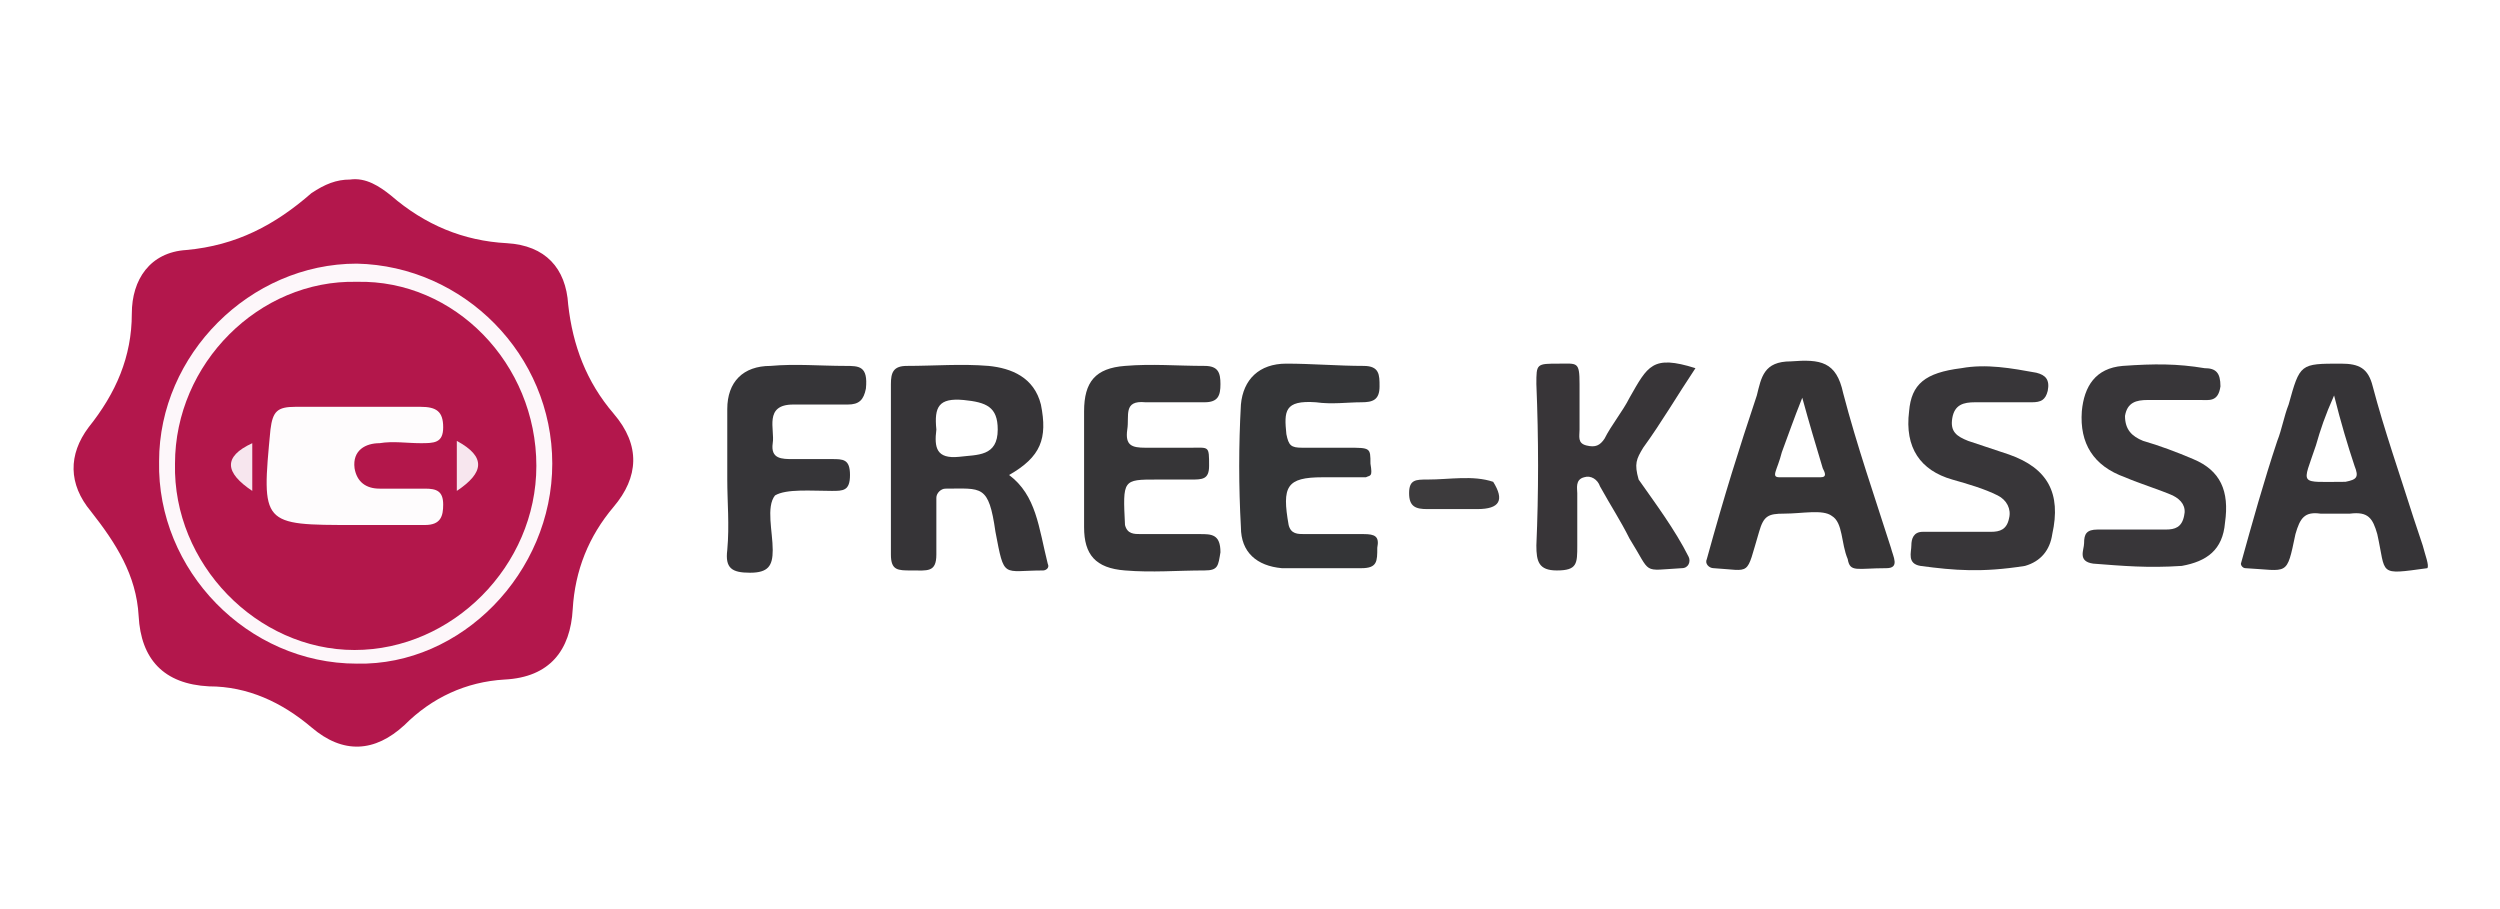 <?xml version="1.0" encoding="utf-8"?>
<!-- Generator: Adobe Illustrator 23.0.1, SVG Export Plug-In . SVG Version: 6.00 Build 0)  -->
<svg version="1.1" id="Слой_1" xmlns="http://www.w3.org/2000/svg" xmlns:xlink="http://www.w3.org/1999/xlink" x="0px" y="0px"
	 width="110px" height="40px" viewBox="0 0 110 40" style="enable-background:new 0 0 110 40;" xml:space="preserve">
<style type="text/css">
	.st0{fill:#FFFFFF;}
	.st1{fill:#B3174C;}
	.st2{fill:#FDF7FA;}
	.st3{fill:#B3174B;}
	.st4{fill:#FEFCFD;}
	.st5{fill:#F7E6EE;}
	.st6{fill:#363437;}
	.st7{fill:#383538;}
	.st8{fill:#363436;}
	.st9{fill:#383639;}
	.st10{fill:#343537;}
	.st11{fill:#363537;}
	.st12{fill:#363538;}
	.st13{fill:#3D3B3D;}
</style>
<g id="Слой_3">
	<rect x="0" class="st0" width="110" height="40"/>
</g>
<g id="Слой_4">
	<g>
		<path class="st1" d="M15.4,7.9c0.7-0.1,1.3,0.3,1.8,0.7c1.5,1.3,3.2,2,5.1,2.1c1.7,0.1,2.6,1.1,2.7,2.7c0.2,1.8,0.8,3.4,2,4.8
			s1.1,2.8,0,4.1c-1.1,1.3-1.7,2.8-1.8,4.5c-0.1,1.8-1,3-3,3.1c-1.7,0.1-3.2,0.8-4.4,2c-1.3,1.2-2.7,1.3-4.1,0.1
			c-1.3-1.1-2.8-1.8-4.5-1.8c-2-0.1-3-1.2-3.1-3.1c-0.1-1.8-1-3.2-2.1-4.6c-1-1.2-1-2.5-0.1-3.7c1.2-1.5,1.9-3.1,1.9-5
			c0-1.5,0.8-2.7,2.4-2.8c2.2-0.2,3.9-1.1,5.5-2.5C14.3,8.1,14.8,7.9,15.4,7.9z"/>
		<path class="st2" d="M15.7,11.6c4.7,0.1,8.6,4,8.6,8.8s-4,8.9-8.6,8.8c-4.8,0-8.8-4.1-8.7-8.9C7,15.6,11,11.6,15.7,11.6z"/>
		<path class="st3" d="M23.6,20.5c0,4.4-3.7,8.1-8,8.1s-8-3.8-7.9-8.2c0-4.4,3.7-8.1,8-8C20,12.3,23.6,16,23.6,20.5z"/>
		<path class="st4" d="M15.6,23.1c-4.1,0-4.1,0-3.7-4.2c0.1-0.8,0.3-1,1.1-1c1.8,0,3.7,0,5.5,0c0.7,0,1,0.2,1,0.9
			c0,0.7-0.4,0.7-1,0.7s-1.2-0.1-1.8,0c-0.6,0-1.2,0.3-1.1,1.1c0.1,0.6,0.5,0.9,1.1,0.9s1.3,0,2,0c0.5,0,0.8,0.1,0.8,0.7
			c0,0.5-0.1,0.9-0.8,0.9C17.6,23.1,16.6,23.1,15.6,23.1z"/>
		<path class="st5" d="M11.1,21.6c-1.2-0.8-1.3-1.5,0-2.1C11.1,20.2,11.1,20.8,11.1,21.6z"/>
		<path class="st5" d="M20.1,21.6c0-0.8,0-1.5,0-2.2C21.4,20.1,21.3,20.8,20.1,21.6z"/>
	</g>
</g>
<g id="Слой_5">
	<g>
		<path class="st6" d="M44.4,20.9c1.4-0.8,1.7-1.6,1.4-3.1c-0.3-1.2-1.3-1.6-2.3-1.7c-1.2-0.1-2.4,0-3.6,0c-0.6,0-0.7,0.3-0.7,0.8
			c0,2.5,0,5,0,7.5c0,0.7,0.3,0.7,0.9,0.7c0.7,0,1.1,0.1,1.1-0.7l0-2.5c0-0.2,0.2-0.4,0.4-0.4c1.6,0,1.9-0.2,2.2,1.9
			c0.4,2.1,0.3,1.7,2.1,1.7c0.1,0,0.3-0.1,0.2-0.3C45.7,23.2,45.6,21.8,44.4,20.9z M42.2,20.1c-1,0.1-1.1-0.4-1-1.2
			c-0.1-1,0.1-1.4,1.2-1.3c1,0.1,1.5,0.3,1.5,1.3C43.9,20.1,43,20,42.2,20.1z"/>
		<path class="st7" d="M72.3,19.7c0.8-1.1,1.5-2.3,2.3-3.5c-1.9-0.6-2.1-0.1-2.9,1.3c-0.3,0.6-0.8,1.2-1.1,1.8
			c-0.2,0.3-0.4,0.4-0.8,0.3s-0.3-0.4-0.3-0.7c0-0.9,0-1.3,0-2c0-1-0.1-0.9-0.9-0.9c-1,0-1,0-1,0.9c0.1,2.4,0.1,4.8,0,7.1
			c0,0.7,0.1,1.1,0.9,1.1c0.9,0,0.9-0.3,0.9-1.1c0-0.8,0-1.5,0-2.3c0-0.2-0.1-0.6,0.3-0.7c0.3-0.1,0.6,0.1,0.7,0.4
			c0.5,0.9,0.9,1.5,1.3,2.3c1,1.6,0.5,1.4,2.3,1.3c0.3,0,0.4-0.3,0.3-0.5c-0.6-1.2-1.5-2.4-2.2-3.4C71.9,20.4,72,20.2,72.3,19.7z"/>
		<path class="st6" d="M106.6,24l-0.4-1.2c-0.6-1.9-1.3-3.9-1.8-5.8c-0.2-0.8-0.6-1-1.4-1c-1.8,0-1.8,0-2.3,1.8
			c-0.2,0.5-0.3,1.1-0.5,1.6c-0.6,1.8-1.1,3.6-1.6,5.4c0,0.1,0.1,0.2,0.2,0.2c1.9,0.1,1.8,0.4,2.2-1.5c0.2-0.7,0.4-1,1.1-0.9
			c0.4,0,0.8,0,1.3,0c0.8-0.1,1,0.2,1.2,0.9c0.4,1.8,0,1.8,2.2,1.5C106.9,24.9,106.7,24.4,106.6,24z M103.2,21.2
			c-2.1,0-1.9,0.2-1.3-1.6c0.2-0.7,0.4-1.3,0.8-2.2c0.3,1.2,0.6,2.2,0.9,3.1C103.8,21,103.7,21.1,103.2,21.2z"/>
		<path class="st8" d="M81.1,17.3c-0.3-1.4-1-1.5-2.3-1.4c-1.2,0-1.3,0.7-1.5,1.5c-0.8,2.4-1.4,4.3-2.2,7.2C75,24.8,75.2,25,75.4,25
			c1.7,0.1,1.4,0.4,2-1.6c0.2-0.7,0.4-0.8,1.1-0.8c0.8,0,1.7-0.2,2.1,0.1c0.5,0.3,0.4,1.2,0.7,1.9c0.1,0.6,0.4,0.4,1.7,0.4
			c0.6,0,0.3-0.5,0.2-0.9C82.5,21.9,81.7,19.6,81.1,17.3z M80.1,21c-0.6,0-0.9,0-1.8,0c-0.4,0-0.1-0.3,0.1-1.1
			c0.3-0.8,0.5-1.4,0.9-2.4c0.3,1.1,0.6,2.1,0.9,3.1C80.3,20.8,80.4,21,80.1,21z"/>
		<path class="st9" d="M96.5,20.2c-0.7-0.3-1.5-0.6-2.2-0.8c-0.5-0.2-0.8-0.5-0.8-1.1c0.1-0.6,0.5-0.7,1-0.7c0.8,0,1.5,0,2.3,0
			c0.4,0,0.8,0.1,0.9-0.6c0-0.6-0.2-0.8-0.7-0.8c-1.2-0.2-2.2-0.2-3.6-0.1c-1.2,0.1-1.7,0.9-1.8,2c-0.1,1.4,0.5,2.4,1.9,2.9
			c0.7,0.3,1.4,0.5,2.1,0.8c0.4,0.2,0.6,0.5,0.5,0.9c-0.1,0.5-0.4,0.6-0.8,0.6c-0.5,0-1,0-1.5,0l0,0c-0.5,0-1,0-1.5,0
			s-0.6,0.2-0.6,0.6c0,0.3-0.3,0.8,0.4,0.9c1.3,0.1,2.4,0.2,3.9,0.1c1.1-0.2,1.8-0.7,1.9-1.9C98.1,21.6,97.7,20.7,96.5,20.2z"/>
		<path class="st9" d="M88.4,20c-0.6-0.2-1.2-0.4-1.8-0.6c-0.5-0.2-0.8-0.4-0.7-1c0.1-0.6,0.5-0.7,1-0.7c0.8,0,1.7,0,2.5,0
			c0.4,0,0.6-0.1,0.7-0.5c0.1-0.5-0.1-0.7-0.5-0.8c-1.1-0.2-2.2-0.4-3.3-0.2c-1.6,0.2-2.2,0.7-2.3,1.9c-0.2,1.6,0.5,2.6,1.9,3
			c0.7,0.2,1.4,0.4,2,0.7c0.4,0.2,0.6,0.6,0.5,1c-0.1,0.5-0.4,0.6-0.8,0.6s-0.9,0-1.4,0l0,0c-0.5,0-1.1,0-1.6,0
			c-0.4,0-0.5,0.3-0.5,0.6c0,0.3-0.2,0.8,0.4,0.9c1.5,0.2,2.7,0.3,4.6,0c0.7-0.2,1.1-0.7,1.2-1.4C90.7,21.7,90.1,20.6,88.4,20z"/>
		<path class="st10" d="M60,23.5c-0.9,0-1.7,0-2.6,0c-0.3,0-0.6,0-0.7-0.4c-0.3-1.7-0.1-2.1,1.5-2.1c0.4,0,1.9,0,1.9,0
			c0.2-0.1,0.3,0,0.2-0.6c0-0.7,0-0.7-1-0.7c-0.7,0-1.4,0-2,0c-0.5,0-0.6-0.1-0.7-0.6c-0.1-1-0.1-1.5,1.3-1.4c0.7,0.1,1.4,0,2,0
			c0.5,0,0.8-0.1,0.8-0.7c0-0.5,0-0.9-0.7-0.9c-1.1,0-2.3-0.1-3.4-0.1c-1.2,0-1.9,0.7-2,1.8c-0.1,1.8-0.1,3.6,0,5.4
			c0,1.1,0.7,1.7,1.8,1.8c1.2,0,2.3,0,3.5,0c0.7,0,0.7-0.3,0.7-0.9C60.7,23.6,60.5,23.5,60,23.5z"/>
		<path class="st11" d="M52.8,23.5c-0.9,0-1.7,0-2.6,0c-0.3,0-0.6,0-0.7-0.4c-0.1-2-0.1-2,1.4-2c0.5,0,1,0,1.5,0s0.8,0,0.8-0.6
			c0-0.9,0-0.8-0.8-0.8c-0.7,0-1.4,0-2,0s-0.9-0.1-0.8-0.8c0.1-0.6-0.2-1.3,0.8-1.2c0.9,0,1.7,0,2.6,0c0.6,0,0.7-0.3,0.7-0.8
			s-0.1-0.8-0.7-0.8c-1.2,0-2.3-0.1-3.5,0c-1.3,0.1-1.8,0.7-1.8,2c0,0.8,0,1.7,0,2.5l0,0c0,0.9,0,1.7,0,2.6c0,1.2,0.5,1.8,1.8,1.9
			c1.2,0.1,2.3,0,3.5,0c0.6,0,0.6-0.2,0.7-0.8C53.7,23.5,53.3,23.5,52.8,23.5z"/>
		<path class="st12" d="M37.2,16.1c-1.1,0-2.2-0.1-3.3,0c-1.2,0-1.9,0.7-1.9,1.9c0,1,0,2,0,3.1l0,0c0,1,0.1,2,0,3.1
			c-0.1,0.8,0.2,1,1,1s1-0.3,1-1c0-0.8-0.3-1.9,0.1-2.4c0.5-0.3,1.6-0.2,2.5-0.2c0.5,0,0.8,0,0.8-0.7s-0.3-0.7-0.8-0.7
			c-0.6,0-1.1,0-1.7,0c-0.5,0-1,0-0.9-0.7c0.1-0.6-0.4-1.7,0.9-1.7c0.8,0,1.6,0,2.4,0c0.5,0,0.7-0.2,0.8-0.7
			C38.2,16.1,37.8,16.1,37.2,16.1z"/>
		<path class="st13" d="M65.7,21.2c-0.9-0.3-1.9-0.1-2.9-0.1c-0.5,0-0.8,0-0.8,0.6s0.3,0.7,0.8,0.7c0.8,0,1.5,0,2.2,0
			C66,22.4,66.2,22,65.7,21.2L65.7,21.2z"/>
	</g>
</g>
</svg>
